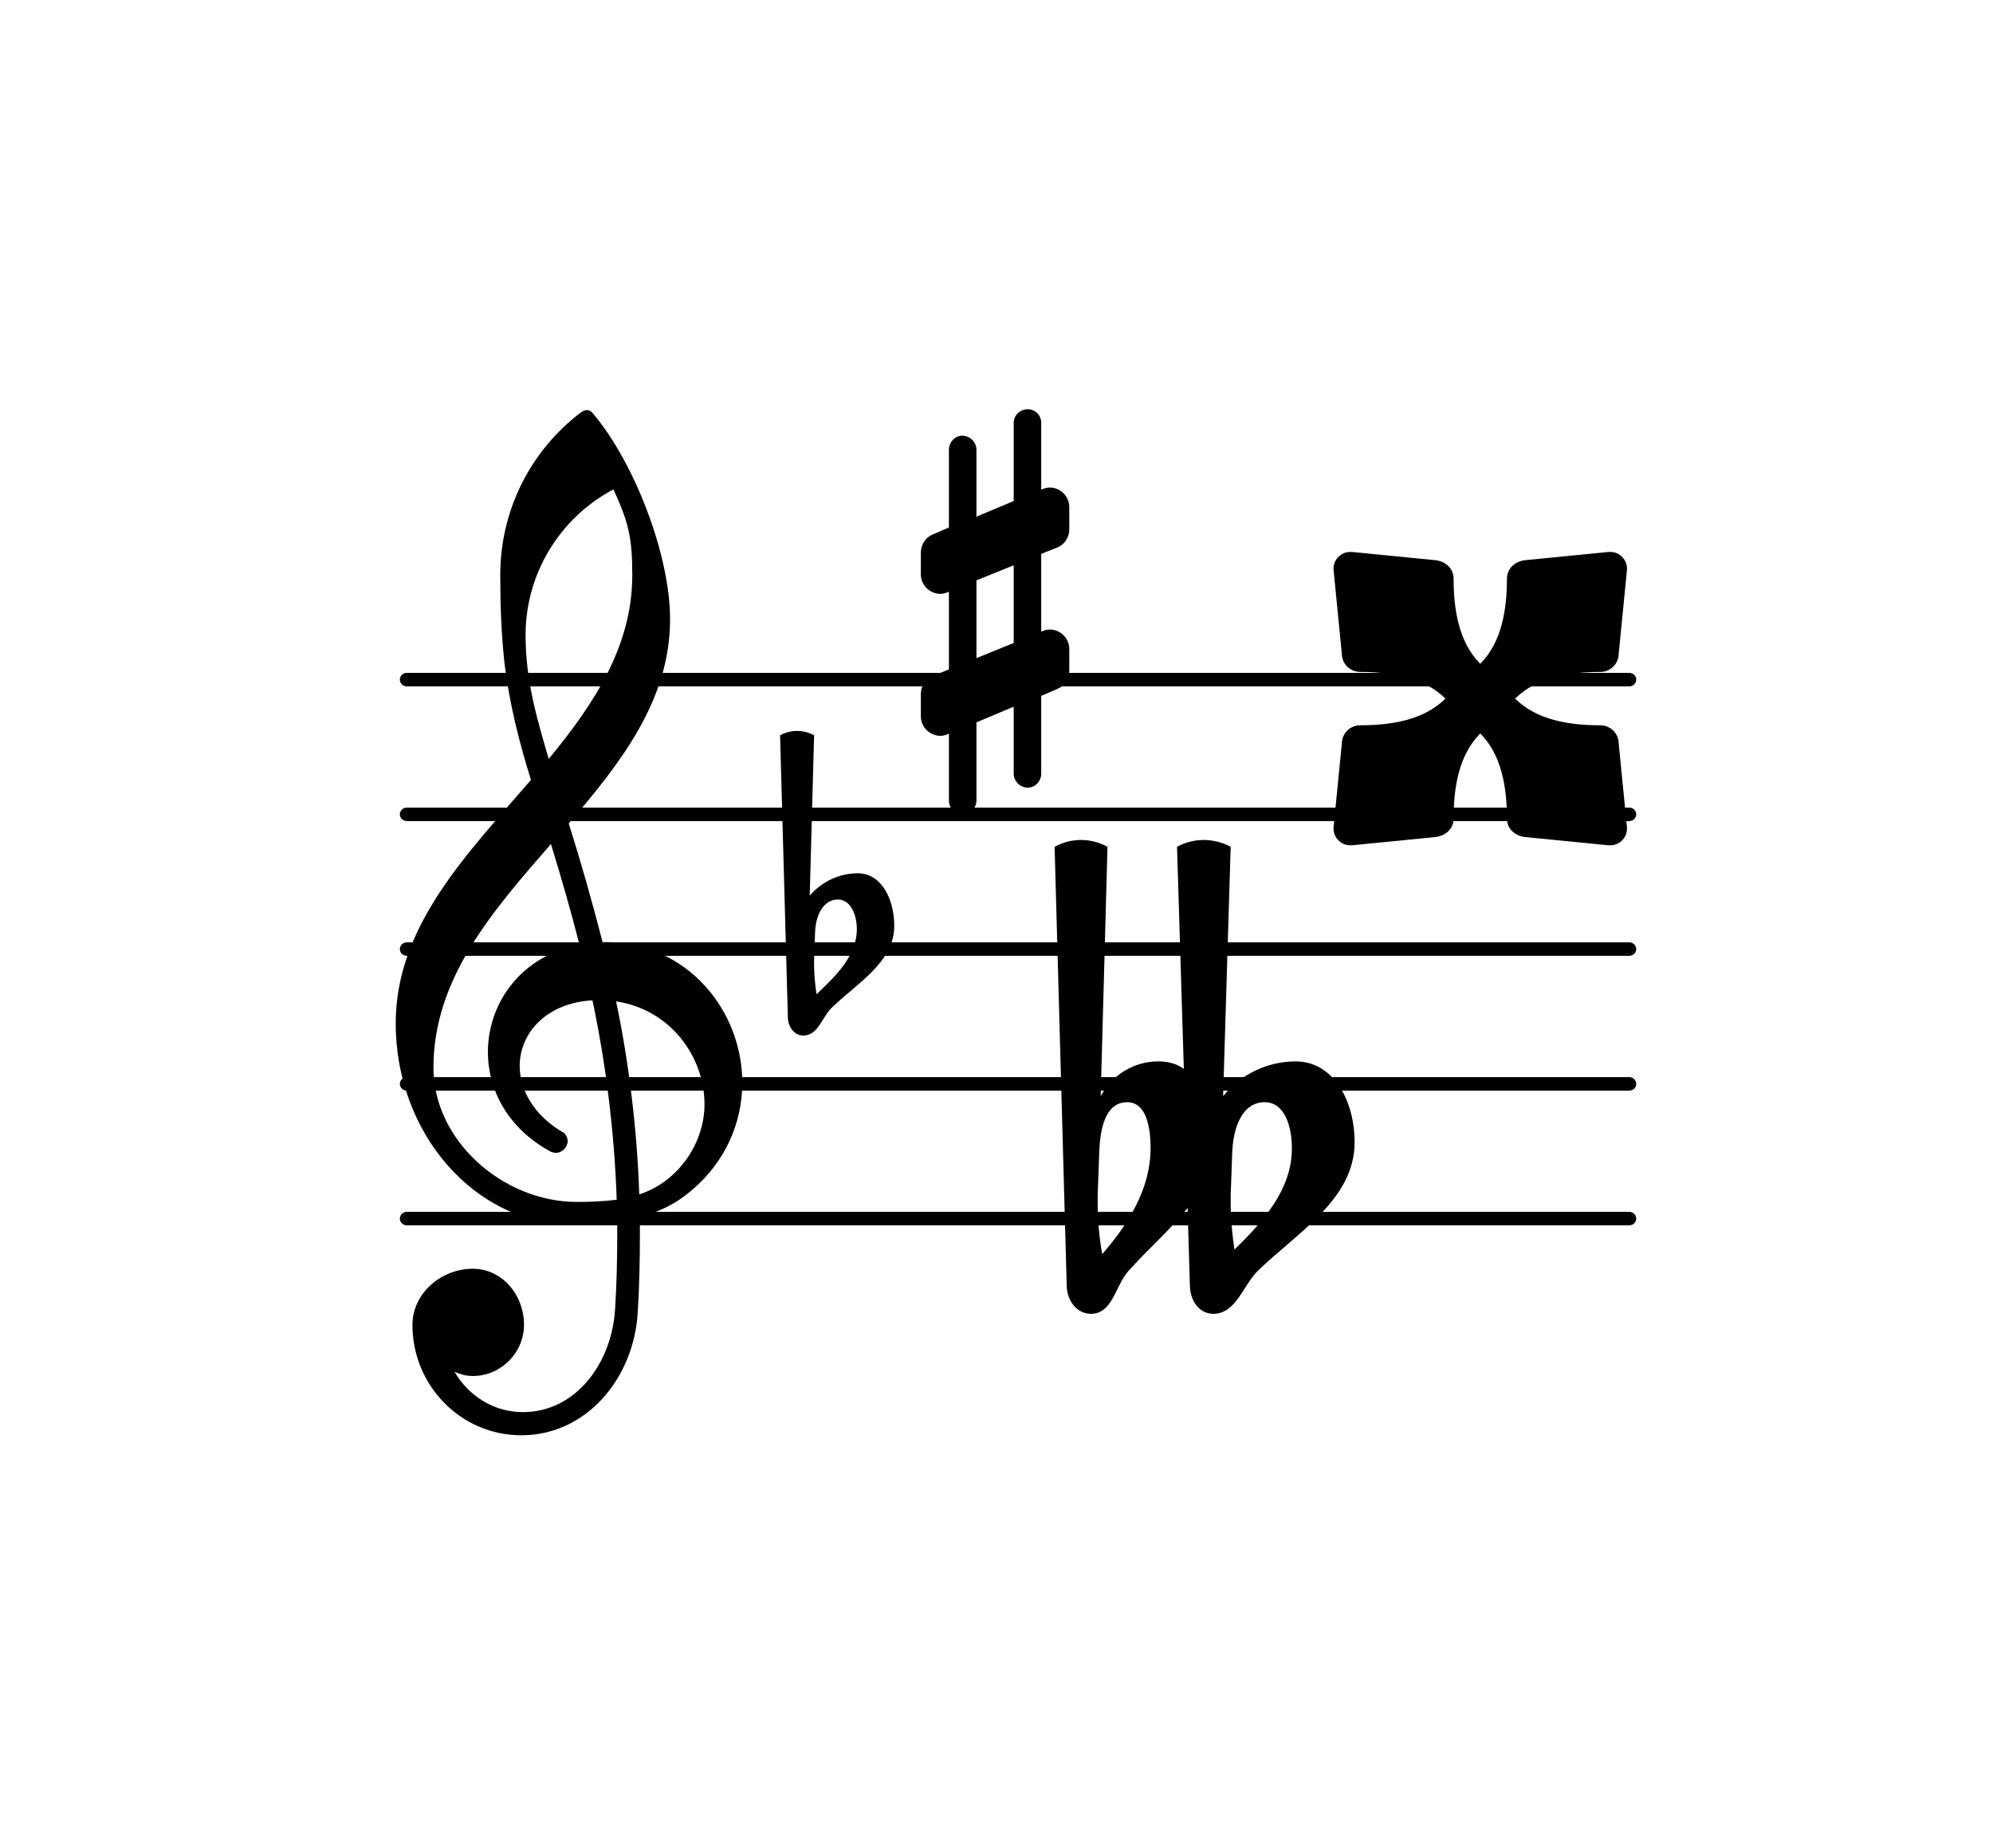<?xml version="1.0" encoding="UTF-8" standalone="no"?>
<!-- Created with Inkscape (http://www.inkscape.org/) -->

<svg
   xmlns:dc="http://purl.org/dc/elements/1.1/"
   xmlns:cc="http://creativecommons.org/ns#"
   xmlns:rdf="http://www.w3.org/1999/02/22-rdf-syntax-ns#"
   xmlns:svg="http://www.w3.org/2000/svg"
   xmlns="http://www.w3.org/2000/svg"
   xmlns:sodipodi="http://sodipodi.sourceforge.net/DTD/sodipodi-0.dtd"
   xmlns:inkscape="http://www.inkscape.org/namespaces/inkscape"
   width="36.923"
   height="34.242"
   id="svg3262"
   version="1.1"
   inkscape:version="0.48.3.1 r9886"
   sodipodi:docname="accidSettings.svg"
   inkscape:export-filename="/home/tom/DEVELOP/QT4/nootka/picts/accidSettings.png"
   inkscape:export-xdpi="388.9906"
   inkscape:export-ydpi="388.9906">
  <defs
     id="defs3264">
    <filter
       id="filter4748"
       inkscape:label="Drop shadow"
       width="1.5"
       height="1.5"
       x="-0.25"
       y="-0.25"
       color-interpolation-filters="sRGB">
      <feGaussianBlur
         id="feGaussianBlur4750"
         in="SourceAlpha"
         stdDeviation="1"
         result="blur" />
      <feColorMatrix
         id="feColorMatrix4752"
         result="bluralpha"
         type="matrix"
         values="1 0 0 0 0 0 1 0 0 0 0 0 1 0 0 0 0 0 0.7 0 " />
      <feOffset
         id="feOffset4754"
         in="bluralpha"
         dx="1"
         dy="1"
         result="offsetBlur" />
      <feMerge
         id="feMerge4756">
        <feMergeNode
           id="feMergeNode4758"
           in="offsetBlur" />
        <feMergeNode
           id="feMergeNode4760"
           in="SourceGraphic" />
      </feMerge>
    </filter>
    <filter
       id="filter4748-4"
       inkscape:label="Drop shadow"
       width="1.5"
       height="1.5"
       x="-0.25"
       y="-0.25"
       color-interpolation-filters="sRGB">
      <feGaussianBlur
         id="feGaussianBlur4750-5"
         in="SourceAlpha"
         stdDeviation="1"
         result="blur" />
      <feColorMatrix
         id="feColorMatrix4752-2"
         result="bluralpha"
         type="matrix"
         values="1 0 0 0 0 0 1 0 0 0 0 0 1 0 0 0 0 0 0.7 0 " />
      <feOffset
         id="feOffset4754-5"
         in="bluralpha"
         dx="1"
         dy="1"
         result="offsetBlur" />
      <feMerge
         id="feMerge4756-4">
        <feMergeNode
           id="feMergeNode4758-7"
           in="offsetBlur" />
        <feMergeNode
           id="feMergeNode4760-4"
           in="SourceGraphic" />
      </feMerge>
    </filter>
    <filter
       id="filter4748-3"
       inkscape:label="Drop shadow"
       width="1.5"
       height="1.5"
       x="-0.25"
       y="-0.25"
       color-interpolation-filters="sRGB">
      <feGaussianBlur
         id="feGaussianBlur4750-0"
         in="SourceAlpha"
         stdDeviation="1"
         result="blur" />
      <feColorMatrix
         id="feColorMatrix4752-7"
         result="bluralpha"
         type="matrix"
         values="1 0 0 0 0 0 1 0 0 0 0 0 1 0 0 0 0 0 0.7 0 " />
      <feOffset
         id="feOffset4754-8"
         in="bluralpha"
         dx="1"
         dy="1"
         result="offsetBlur" />
      <feMerge
         id="feMerge4756-6">
        <feMergeNode
           id="feMergeNode4758-8"
           in="offsetBlur" />
        <feMergeNode
           id="feMergeNode4760-8"
           in="SourceGraphic" />
      </feMerge>
    </filter>
    <filter
       id="filter3663"
       style="color-interpolation-filters:sRGB;"
       inkscape:label="Drop Shadow">
      <feFlood
         id="feFlood3665"
         flood-opacity="0.5"
         flood-color="rgb(0,0,0)"
         result="flood" />
      <feComposite
         id="feComposite3667"
         in2="SourceGraphic"
         in="flood"
         operator="in"
         result="composite1" />
      <feGaussianBlur
         id="feGaussianBlur3669"
         in="composite"
         stdDeviation="2"
         result="blur" />
      <feOffset
         id="feOffset3671"
         dx="15"
         dy="15"
         result="offset" />
      <feComposite
         id="feComposite3673"
         in2="offset"
         in="SourceGraphic"
         operator="over"
         result="composite2" />
    </filter>
    <filter
       id="filter3675"
       style="color-interpolation-filters:sRGB;"
       inkscape:label="Drop Shadow">
      <feFlood
         id="feFlood3677"
         flood-opacity="0.5"
         flood-color="rgb(0,0,0)"
         result="flood" />
      <feComposite
         id="feComposite3679"
         in2="SourceGraphic"
         in="flood"
         operator="in"
         result="composite1" />
      <feGaussianBlur
         id="feGaussianBlur3681"
         in="composite"
         stdDeviation="2"
         result="blur" />
      <feOffset
         id="feOffset3683"
         dx="15"
         dy="15"
         result="offset" />
      <feComposite
         id="feComposite3685"
         in2="offset"
         in="SourceGraphic"
         operator="over"
         result="composite2" />
    </filter>
    <filter
       id="filter3711"
       style="color-interpolation-filters:sRGB;"
       inkscape:label="Drop Shadow">
      <feFlood
         id="feFlood3713"
         flood-opacity="0.5"
         flood-color="rgb(0,0,0)"
         result="flood" />
      <feComposite
         id="feComposite3715"
         in2="SourceGraphic"
         in="flood"
         operator="in"
         result="composite1" />
      <feGaussianBlur
         id="feGaussianBlur3717"
         in="composite"
         stdDeviation="2"
         result="blur" />
      <feOffset
         id="feOffset3719"
         dx="20"
         dy="20"
         result="offset" />
      <feComposite
         id="feComposite3721"
         in2="offset"
         in="SourceGraphic"
         operator="over"
         result="composite2" />
    </filter>
  </defs>
  <sodipodi:namedview
     id="base"
     pagecolor="#ffffff"
     bordercolor="#666666"
     borderopacity="1.0"
     inkscape:pageopacity="0.0"
     inkscape:pageshadow="2"
     inkscape:zoom="3.959798"
     inkscape:cx="-16.719453"
     inkscape:cy="1.1574324"
     inkscape:document-units="px"
     inkscape:current-layer="layer1"
     showgrid="false"
     fit-margin-top="0"
     fit-margin-left="0"
     fit-margin-right="0"
     fit-margin-bottom="0"
     inkscape:window-width="856"
     inkscape:window-height="763"
     inkscape:window-x="159"
     inkscape:window-y="210"
     inkscape:window-maximized="0" />
  <g
     inkscape:label="Layer 1"
     inkscape:groupmode="layer"
     id="layer1"
     transform="translate(-520.686,-413.023)">
    <rect
       style="fill:#ffffff;fill-opacity:1;filter:url(#filter4748)"
       id="rect3894"
       width="24.616"
       height="22.828"
       x="144.835"
       y="326.662"
       ry="2.645" />
    <rect
       style="fill:#ffffff;fill-opacity:1;filter:url(#filter4748-4)"
       id="rect3894-4"
       width="24.616"
       height="22.828"
       x="833.406"
       y="292.377"
       ry="2.645" />
    <rect
       style="fill:#ffffff;fill-opacity:1;filter:url(#filter4748-3)"
       id="rect3894-43"
       width="24.616"
       height="22.828"
       x="526.84"
       y="418.73"
       ry="2.645" />
    <g
       id="g3215"
       transform="matrix(1.041,0,0,1,-21.554,0)">
      <path
         inkscape:export-ydpi="328.67273"
         inkscape:export-xdpi="328.67273"
         inkscape:export-filename="/home/tom/DEVELOP/QT4/nootka/picts/c1-trecle.png"
         id="line8"
         d="m 528.125,435.598 21.753,0"
         style="stroke:currentColor;stroke-width:0.25;stroke-linecap:round;stroke-linejoin:round"
         inkscape:connector-curvature="0" />
      <path
         inkscape:export-ydpi="328.67273"
         inkscape:export-xdpi="328.67273"
         inkscape:export-filename="/home/tom/DEVELOP/QT4/nootka/picts/c1-trecle.png"
         id="line10"
         d="m 528.125,433.102 21.753,0"
         style="stroke:currentColor;stroke-width:0.25;stroke-linecap:round;stroke-linejoin:round"
         inkscape:connector-curvature="0" />
      <path
         inkscape:export-ydpi="328.67273"
         inkscape:export-xdpi="328.67273"
         inkscape:export-filename="/home/tom/DEVELOP/QT4/nootka/picts/c1-trecle.png"
         id="line12"
         d="m 528.125,430.605 21.753,0"
         style="stroke:currentColor;stroke-width:0.25;stroke-linecap:round;stroke-linejoin:round"
         inkscape:connector-curvature="0" />
      <path
         inkscape:export-ydpi="328.67273"
         inkscape:export-xdpi="328.67273"
         inkscape:export-filename="/home/tom/DEVELOP/QT4/nootka/picts/c1-trecle.png"
         id="line14"
         d="m 528.125,428.109 21.753,0"
         style="stroke:currentColor;stroke-width:0.25;stroke-linecap:round;stroke-linejoin:round"
         inkscape:connector-curvature="0" />
      <path
         inkscape:export-ydpi="328.67273"
         inkscape:export-xdpi="328.67273"
         inkscape:export-filename="/home/tom/DEVELOP/QT4/nootka/picts/c1-trecle.png"
         id="line16"
         d="m 528.125,425.613 21.753,0"
         style="stroke:currentColor;stroke-width:0.25;stroke-linecap:round;stroke-linejoin:round"
         inkscape:connector-curvature="0" />
    </g>
    <path
       d="m 531.342,435.718 c -1.877,0 -3.325,-1.717 -3.325,-3.734 0,-1.807 1.318,-3.135 2.506,-4.513 -0.22,-0.699 -0.399,-1.418 -0.489,-2.147 -0.06,-0.549 -0.08,-1.088 -0.08,-1.648 0,-1.188 0.549,-2.297 1.498,-3.016 0.03,-0.02 0.07,-0.04 0.1,-0.04 0.04,0 0.07,0.01 0.1,0.04 0.769,0.889 1.448,2.626 1.448,3.834 0,1.488 -0.899,2.646 -1.877,3.784 0.23,0.729 0.439,1.468 0.629,2.207 0.01,0 0.02,-0.01 0.03,-0.01 1.548,0 2.556,1.278 2.556,2.606 0,0.759 -0.33,1.538 -1.068,2.097 -0.25,0.19 -0.529,0.31 -0.829,0.389 v 0.32 c 0,0.479 -0.01,0.969 -0.04,1.448 -0.07,1.218 -0.949,2.277 -2.157,2.277 -1.118,0 -2.017,-0.919 -2.017,-2.047 0,-0.579 0.529,-1.038 1.118,-1.038 0.539,0 0.949,0.479 0.949,1.038 0,0.519 -0.429,0.949 -0.949,0.949 -0.12,0 -0.23,-0.03 -0.339,-0.08 0.26,0.449 0.729,0.749 1.268,0.749 0.979,0 1.648,-0.909 1.707,-1.907 0.03,-0.459 0.04,-0.929 0.04,-1.388 v -0.23 c -0.26,0.04 -0.509,0.06 -0.779,0.06 z m 1.188,-0.569 c 0.719,-0.23 1.208,-0.949 1.208,-1.668 0,-0.879 -0.629,-1.757 -1.638,-1.907 0.23,1.088 0.389,2.357 0.429,3.575 z m -1.158,0.14 c 0.25,0 0.499,-0.01 0.739,-0.04 -0.04,-1.258 -0.21,-2.576 -0.449,-3.695 -0.859,0.05 -1.348,0.609 -1.348,1.218 0,0.439 0.26,0.919 0.819,1.238 0.05,0.05 0.07,0.1 0.07,0.15 0,0.11 -0.1,0.22 -0.22,0.22 -0.03,0 -0.06,-0.01 -0.09,-0.02 -0.799,-0.429 -1.168,-1.148 -1.168,-1.847 0,-0.909 0.619,-1.787 1.697,-1.987 -0.16,-0.629 -0.339,-1.248 -0.529,-1.867 -1.088,1.248 -2.177,2.496 -2.177,4.144 0,1.358 1.298,2.486 2.656,2.486 z m 0.679,-13.2 c -0.999,0.529 -1.628,1.568 -1.628,2.696 0,0.869 0.22,1.578 0.429,2.297 0.839,-1.018 1.548,-2.087 1.548,-3.405 0,-0.699 -0.07,-0.979 -0.349,-1.588 z"
       id="path22"
       inkscape:connector-curvature="0"
       style="fill:currentColor"
       inkscape:export-filename="/home/tom/DEVELOP/QT4/nootka/picts/c1-trecle.png"
       inkscape:export-xdpi="328.67273"
       inkscape:export-ydpi="328.67273" />
    <g
       style="font-size:600px;font-style:normal;font-variant:normal;font-weight:normal;font-stretch:normal;line-height:125%;letter-spacing:0px;word-spacing:0px;fill:#000000;fill-opacity:1;stroke:none;font-family:Emmentaler;-inkscape-font-specification:Emmentaler;filter:url(#filter3711)"
       id="text5216"
       transform="matrix(0.01,0,0,0.01,531.967,419.333)">
      <path
         d="m 780.896,519.166 0,-144 30,-12 c 13,-5 22,-19 22,-33 l 0,-42 c 0,-20 -17,-36 -36,-36 -7,0 -11,2 -16,4 l 0,-124 c 0,-14 -11,-25 -25,-25 -14,0 -26,11 -26,25 l 0,145 -69,29 0,-124 c 0,-14 -12,-26 -26,-26 -14,0 -25,12 -25,26 l 0,144 -30,13 c -13,5 -22,19 -22,33 l 0,41 c 0,20 17,36 36,36 7,0 11,-2 16,-4 l 0,144 -30,12 c -13,5 -22,19 -22,33 l 0,42 c 0,20 17,36 36,36 7,0 11,-2 16,-4 l 0,124 c 0,14 11,25 25,25 14,0 26,-11 26,-25 l 0,-145 69,-29 0,124 c 0,14 12,26 26,26 14,0 25,-12 25,-26 l 0,-144 30,-13 c 13,-5 22,-19 22,-33 l 0,-41 c 0,-20 -17,-36 -36,-36 -7,0 -11,2 -16,4 m -51,-123 0,144 -69,28 0,-144 69,-28"
         style="font-size:1000px"
         id="path5221"
         inkscape:connector-curvature="0" />
    </g>
    <g
       style="font-size:600px;font-style:normal;font-variant:normal;font-weight:normal;font-stretch:normal;line-height:125%;letter-spacing:0px;word-spacing:0px;fill:#000000;fill-opacity:1;stroke:none;font-family:Emmentaler;-inkscape-font-specification:Emmentaler"
       id="text5178"
       transform="matrix(0.009,0,0,0.009,529.051,425.138)">
      <path
         d="m 748.344,573.41 c 1,-34 16,-68 47,-68 26,0 39,31 39,61 0,55 -43,96 -83,134 -3,-20 -5,-41 -5,-62 l 0,-10 2,-55 m -56,174 c 0,20 13,38 32,38 30,0 38,-37 58,-57 54,-52 129,-94 129,-169 0,-54 -26,-108 -75,-108 -38,0 -74,17 -99,46 l 9,-330 c -11,-6 -23,-9 -35,-9 -12,0 -24,3 -35,9 l 16,580"
         style="font-size:1000px"
         id="path5183"
         inkscape:connector-curvature="0" />
    </g>
    <g
       style="font-size:600px;font-style:normal;font-variant:normal;font-weight:normal;font-stretch:normal;line-height:125%;letter-spacing:0px;word-spacing:0px;fill:#000000;fill-opacity:1;stroke:none;font-family:Emmentaler;-inkscape-font-specification:Emmentaler;filter:url(#filter3675)"
       id="text5279"
       transform="matrix(0.014,0,0,0.014,532.091,430.824)">
      <path
         d="m 800.925,239.988 c 1,-34 13,-68 43,-68 26,0 36,31 36,61 0,54 -37,96 -76,134 -3,-20 -5,-41 -5,-62 l 0,-10 2,-55 m -56,174 c 0,20 12,38 31,38 30,0 39,-37 59,-57 54,-52 128,-95 128,-170 0,-55 -28,-107 -78,-107 -37,0 -73,17 -96,46 l 10,-330 c -11,-6 -24,-9 -36,-9 -12,0 -24,3 -35,9 l 9,294 c -9,-7 -21,-10 -34,-10 -32,0 -61,18 -76,46 l 9,-330 c -11,-6 -23,-9 -35,-9 -12,0 -24,3 -35,9 l 16,580 c 0,20 13,38 32,38 29,0 32,-37 50,-57 25,-28 55,-54 78,-83 l 3,102 m -120,-174 c 1,-33 8,-68 37,-68 25,0 31,32 31,61 0,53 -29,100 -64,140 -4,-22 -6,-45 -6,-67 l 0,-11 2,-55"
         style="font-size:1000px"
         id="path5284"
         inkscape:connector-curvature="0" />
    </g>
    <g
       style="font-size:600px;font-style:normal;font-variant:normal;font-weight:normal;font-stretch:normal;line-height:125%;letter-spacing:0px;word-spacing:0px;fill:#000000;fill-opacity:1;stroke:none;font-family:Emmentaler;-inkscape-font-specification:Emmentaler;filter:url(#filter3663)"
       id="text5242"
       transform="matrix(0.019,0,0,0.019,534.286,418.577)">
      <path
         d="m 746.571,373.851 c 21,-21 53,-26 83,-26 10,0 18,-8 18,-18 l 8,-81 c 1,-10 -7,-18 -16,-18 l -2,0 -81,8 c -10,1 -18,8 -18,18 0,30 -5,62 -26,83 -21,-21 -26,-53 -26,-83 0,-10 -8,-17 -18,-18 l -81,-8 -2,0 c -9,0 -17,8 -16,18 l 8,81 c 0,10 8,18 18,18 30,0 62,5 83,26 -21,21 -53,26 -83,26 -10,0 -18,8 -18,18 l -8,81 c -1,10 7,18 16,18 l 2,0 81,-8 c 10,-1 18,-8 18,-18 0,-30 5,-62 26,-83 21,21 26,53 26,83 0,10 8,17 18,18 l 81,8 2,0 c 9,0 17,-8 16,-18 l -8,-81 c 0,-10 -8,-18 -18,-18 -30,0 -62,-5 -83,-26"
         style="font-size:1000px"
         id="path5247"
         inkscape:connector-curvature="0" />
    </g>
  </g>
</svg>
